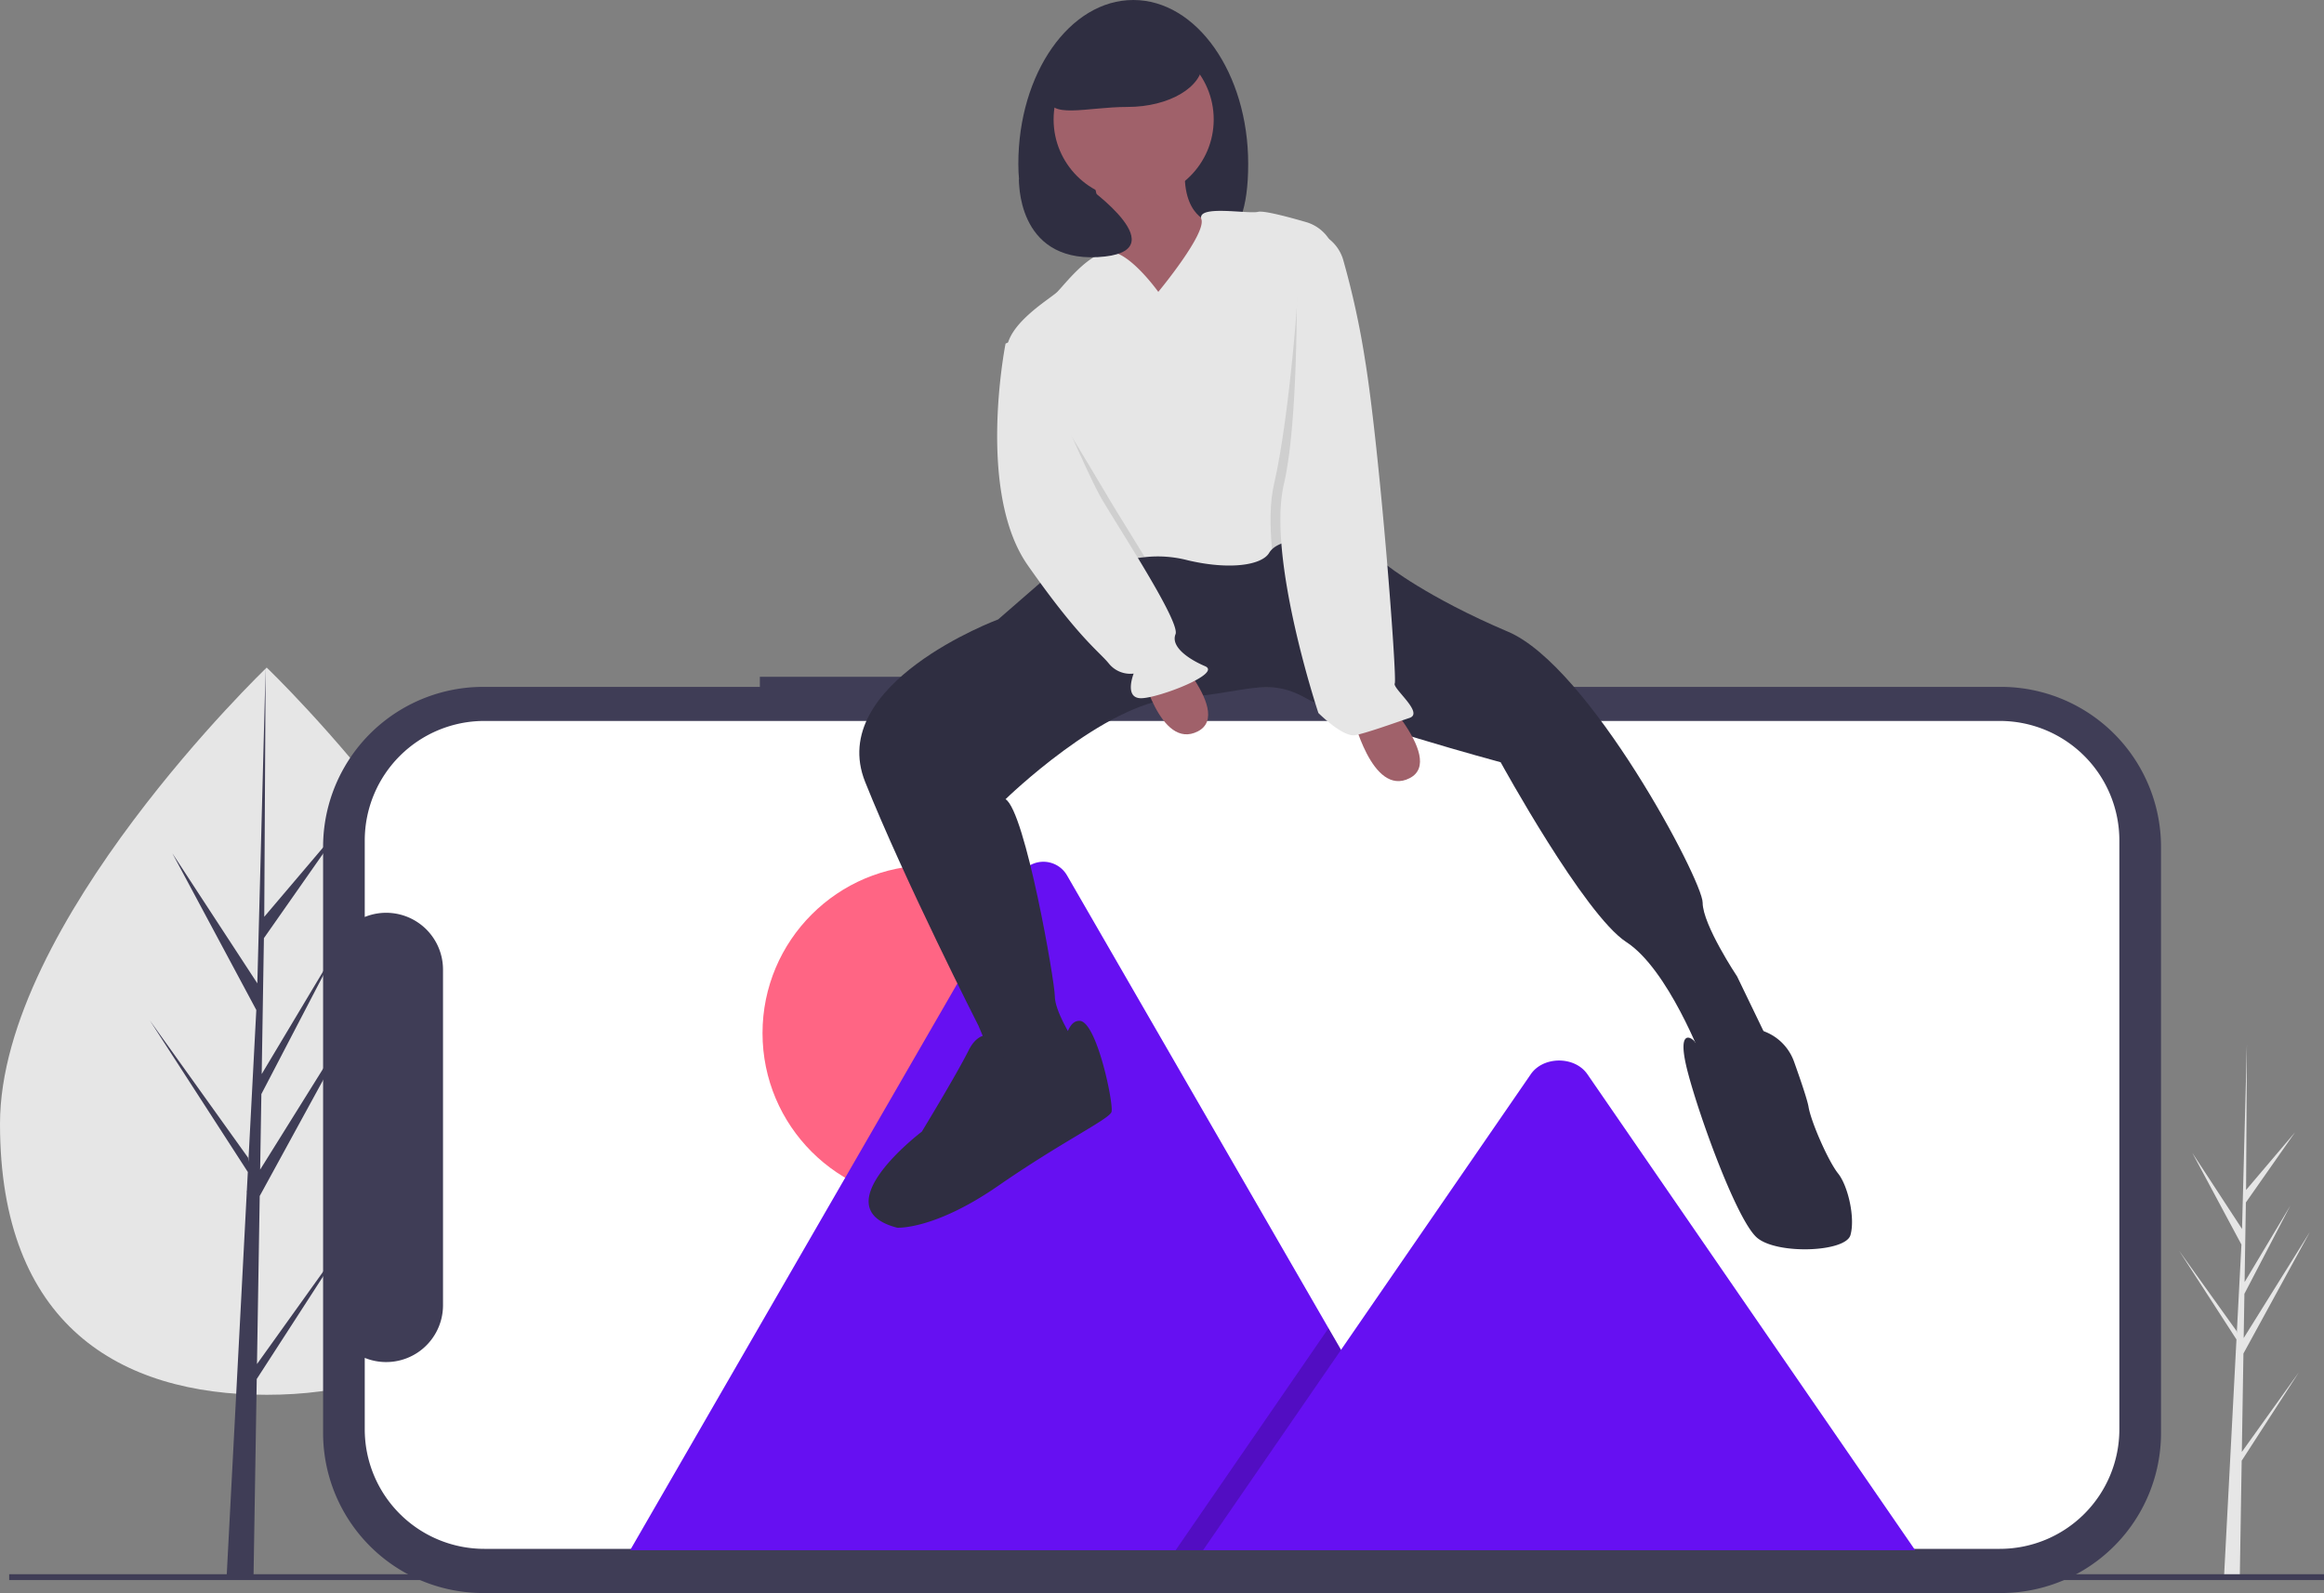 <svg id="bcf293f5-8fbd-4846-8a1b-f68cbaf5ea67" data-name="Layer 1" xmlns="http://www.w3.org/2000/svg" width="891.522" height="611.239" viewBox="0 0 891.522 611.239"><rect x="0" y="0" width="891.522" height="611.239" fill="#808080" stroke="none"/><title>landscape_mode</title><polygon points="860 557.113 860.614 519.338 886.158 472.606 860.71 513.413 860.986 496.428 878.591 462.617 861.059 491.933 861.059 491.933 861.555 461.385 880.407 434.467 861.633 456.581 861.943 400.566 859.995 474.72 860.155 471.661 840.988 442.322 859.847 477.533 858.061 511.65 858.008 510.744 835.912 479.87 857.941 513.943 857.718 518.21 857.678 518.274 857.696 518.625 853.165 605.183 859.219 605.183 859.945 560.474 881.921 526.484 860 557.113" fill="#e6e6e6"/><path d="M358.861,575.597c0,77.052-45.806,103.956-102.311,103.956S154.239,652.649,154.239,575.597,256.55,400.523,256.55,400.523,358.861,498.545,358.861,575.597Z" transform="translate(-154.239 -144.381)" fill="#e6e6e6"/><polygon points="98.584 523.385 99.632 458.9 143.239 379.122 99.796 448.784 100.267 419.788 130.321 362.07 100.392 412.115 100.392 412.115 101.239 359.966 133.421 314.015 101.372 351.765 101.901 256.142 98.575 382.73 98.848 377.508 66.128 327.424 98.323 387.533 95.275 445.775 95.184 444.229 57.463 391.523 95.07 449.69 94.688 456.974 94.62 457.083 94.651 457.681 86.916 605.446 97.251 605.446 98.491 529.122 136.005 471.098 98.584 523.385" fill="#3f3d56"/><path d="M445.731,404.06v3.874H339.606a61.422,61.422,0,0,0-61.422,61.423V694.197a61.422,61.422,0,0,0,61.422,61.423H921.816a61.422,61.422,0,0,0,61.422-61.423V469.356a61.422,61.422,0,0,0-61.422-61.423H521.272v-3.874Z" transform="translate(-154.239 -144.381)" fill="#3f3d56"/><path d="M340.034,421.007H921.388a45.872,45.872,0,0,1,45.872,45.872V692.798a45.872,45.872,0,0,1-45.872,45.872H340.034a45.873,45.873,0,0,1-45.872-45.872V665.391a21.804,21.804,0,0,0,30.022-20.18V516.403a21.804,21.804,0,0,0-30.022-20.18V466.879A45.872,45.872,0,0,1,340.034,421.007Z" transform="translate(-154.239 -144.381)" fill="#fff"/><circle cx="356.903" cy="396.405" r="64.39" fill="#ff6584"/><path d="M713.063,739.213H397.183a6.443,6.443,0,0,1-1.18-.094L545.399,480.343a10.46,10.46,0,0,1,18.209,0L663.872,654.002l4.803,8.31Z" transform="translate(-154.239 -144.381)" fill="#6610f2"/><polygon points="558.824 594.832 450.975 594.832 503.918 517.931 507.728 512.391 509.633 509.621 514.436 517.931 558.824 594.832" opacity="0.2"/><path d="M888.943,739.213H615.732l52.943-76.901,3.81-5.54,68.989-100.217c4.523-6.568,15.404-6.977,20.721-1.239a12.467,12.467,0,0,1,.993,1.239Z" transform="translate(-154.239 -144.381)" fill="#6610f2"/><path d="M633.065,207.237c0,34.715-14.946,35.793-39.295,35.793s-48.879-1.079-48.879-35.793,19.738-62.857,44.087-62.857S633.065,172.523,633.065,207.237Z" transform="translate(-154.239 -144.381)" fill="#2f2e41"/><path d="M572.589,208.651s10.394,43.467,6.615,48.192S611.332,271.962,611.332,271.962l15.119-41.577-8.504-.945s-12.284-2.835-8.504-26.458S572.589,208.651,572.589,208.651Z" transform="translate(-154.239 -144.381)" fill="#a0616a"/><circle cx="434.887" cy="45.845" r="30.71" fill="#a0616a"/><path d="M558.888,363.148l-21.733,18.899s-66.145,24.568-51.026,62.366S529.595,537.96,529.595,537.96l7.559,17.954h18.899l12.284-5.67-2.835-7.559s-6.615-10.394-6.615-16.064-11.339-70.87-18.899-75.595c0,0,37.797-36.852,65.2-38.742s34.962-8.504,50.081,0,74.65,24.568,74.65,24.568,32.128,58.586,48.192,68.98,29.293,45.357,29.293,45.357l26.458-4.725-13.229-27.403s-13.229-19.844-13.229-28.348-43.467-90.714-74.65-103.943-46.298-25.392-46.298-25.392L615,342Z" transform="translate(-154.239 -144.381)" fill="#2f2e41"/><path d="M537.154,542.685s-6.615-4.725-11.339,4.725-17.954,31.183-17.954,31.183-38.742,29.293-9.449,36.852c0,0,14.174.945,38.742-16.064s42.522-25.513,43.467-28.348-5.67-34.962-12.284-34.962-4.725,15.119-12.284,15.119a86.978,86.978,0,0,0-16.064,1.89Z" transform="translate(-154.239 -144.381)" fill="#2f2e41"/><path d="M842.493,551.821A19.367,19.367,0,0,0,817.588,540.062c-1.451.544-2.434,1.111-2.623,1.678-.945,2.835-9.496,4.235-10.418,2.59s-7.536-6.37-2.811,11.584,18.899,56.696,26.458,63.31,34.018,5.67,35.907-.945-.945-18.899-4.725-23.623-10.394-19.844-11.339-25.513C847.593,566.475,845.055,558.994,842.493,551.821Z" transform="translate(-154.239 -144.381)" fill="#2f2e41"/><path d="M672.996,418.433s7.435,32.045,22.031,24.515-16.003-37.521-16.003-37.521Z" transform="translate(-154.239 -144.381)" fill="#a0616a"/><path d="M591.732,400.479s7.435,32.045,22.031,24.515S597.76,387.474,597.76,387.474Z" transform="translate(-154.239 -144.381)" fill="#a0616a"/><path d="M663.775,348.029c-10.933,3.364-18.124,3.732-21.573,7.115a6.623,6.623,0,0,0-1.106,1.389c-2.835,4.725-15.119,6.615-31.183,2.835a45.354,45.354,0,0,0-16.508-1.21c-5.49.558-11.018,1.72-21.289,1.21-17.925-.898-26.496-59.587-30.559-75.311-.217-.86-.425-1.587-.624-2.173-3.78-11.339,16.064-22.678,18.899-25.513s11.339-14.174,19.163-15.355c7.815-1.181,19.579,15.355,19.579,15.355s18.426-22.206,16.536-27.875,17.954-1.89,21.733-2.835c2.136-.539,11.056,1.795,18.417,3.931a15.723,15.723,0,0,1,11.311,13.872c.123,1.54.255,3.213.387,5.008C669.303,279.332,673.159,345.147,663.775,348.029Z" transform="translate(-154.239 -144.381)" fill="#e6e6e6"/><path d="M593.406,358.159c-5.49.558-11.018,1.72-21.289,1.21-17.925-.898-26.496-59.587-30.559-75.311.68-4.895,1.266-7.843,1.266-7.843l5.197,7.087s25.041,41.105,31.655,52.444C582.379,340.375,587.926,349.116,593.406,358.159Z" transform="translate(-154.239 -144.381)" opacity="0.1"/><path d="M548.494,272.434l-8.504,3.78S528.65,332.91,548.494,361.258s27.403,33.073,31.183,37.797a10.577,10.577,0,0,0,9.449,3.78s-3.78,9.449,2.835,9.449,31.183-9.449,24.568-12.284-13.229-7.559-11.339-12.284-21.733-40.632-28.348-51.971S548.494,272.434,548.494,272.434Z" transform="translate(-154.239 -144.381)" fill="#e6e6e6"/><path d="M663.775,348.029c-10.933,3.364-18.124,3.732-21.573,7.115-.869-9.336-.832-18.133.784-25.069,5.808-24.891,10.191-78.789,9.922-92.131-.032-1.583.306.945,1.89.945v.945c6.993,0,8.958-2.485,10.923,4.224.397,1.342.813,2.816,1.238,4.413C669.303,279.332,673.159,345.147,663.775,348.029Z" transform="translate(-154.239 -144.381)" opacity="0.1"/><path d="M651.491,232.747H654.387a15.744,15.744,0,0,1,15.114,11.311,322.154,322.154,0,0,1,8.449,38.771c5.67,34.962,12.284,121.896,11.339,123.786s11.339,11.339,5.67,13.229-16.064,5.67-20.789,6.615-14.174-8.504-14.174-8.504-19.844-59.531-13.229-87.879S651.491,232.747,651.491,232.747Z" transform="translate(-154.239 -144.381)" fill="#e6e6e6"/><path d="M615.605,168.388c0,9.402-12.898,17.024-28.809,17.024s-30.555,5.037-30.555-4.365,14.644-29.682,30.555-29.682S615.605,158.987,615.605,168.388Z" transform="translate(-154.239 -144.381)" fill="#2f2e41"/><path d="M545.153,213.129s-1.176,31.648,30.273,29.902-4.25-27.052-4.25-27.052Z" transform="translate(-154.239 -144.381)" fill="#2f2e41"/><rect x="3.522" y="604.022" width="888" height="2.241" fill="#3f3d56"/></svg>
